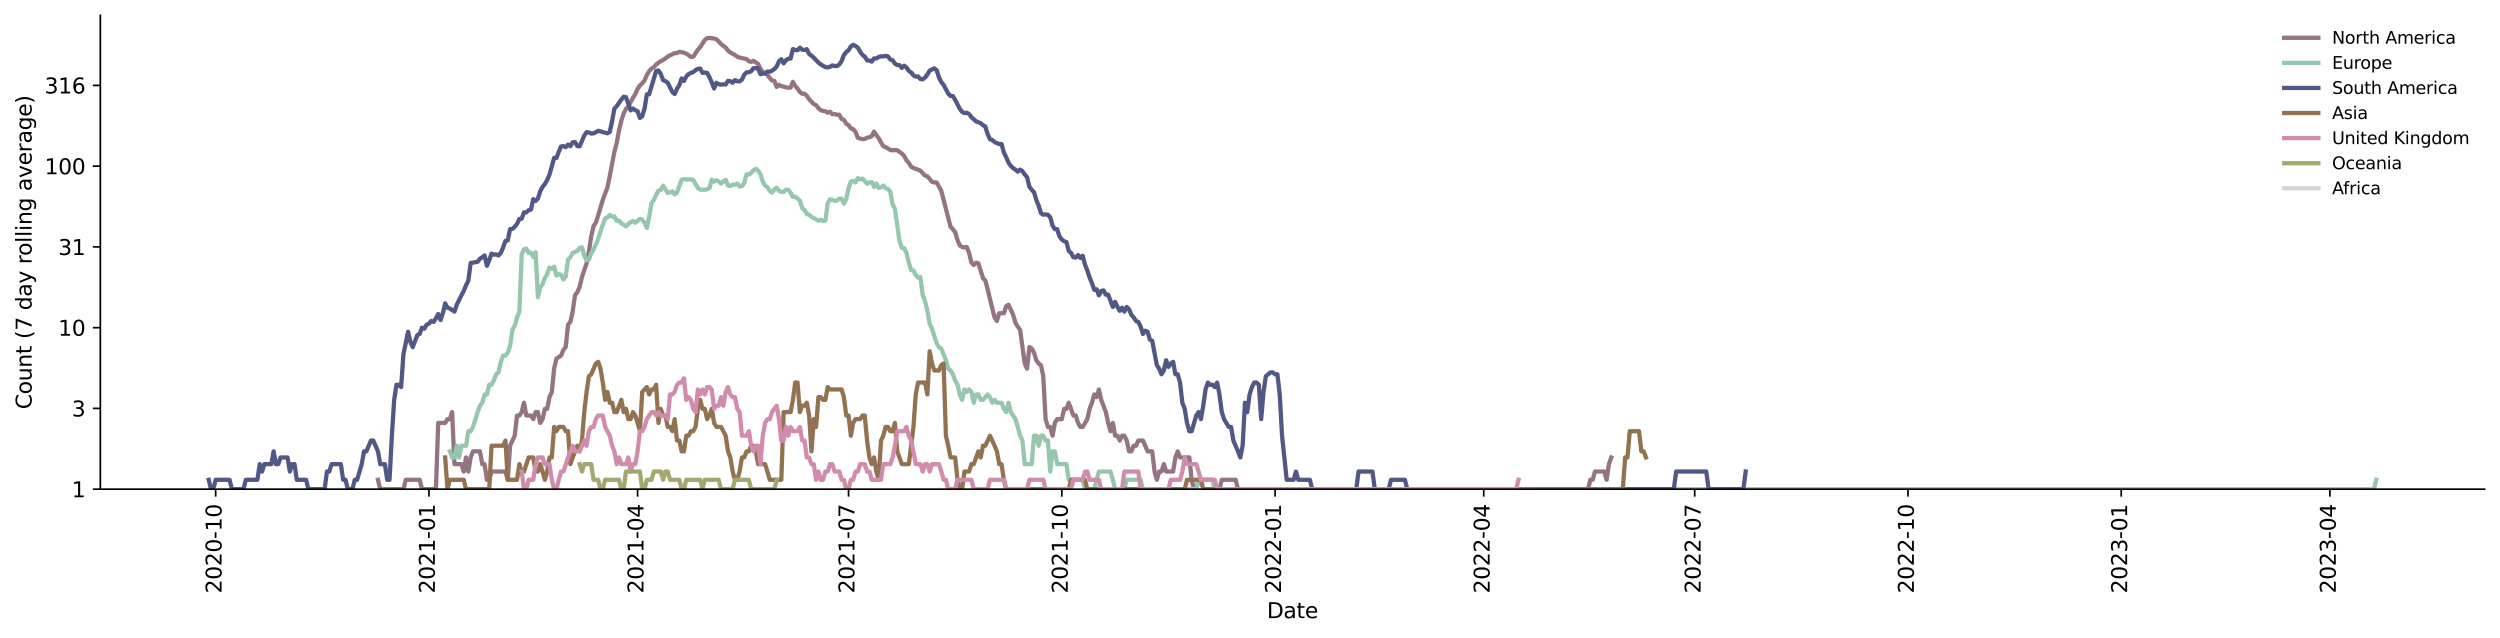 <?xml version="1.0" encoding="utf-8" standalone="no"?>
<!DOCTYPE svg PUBLIC "-//W3C//DTD SVG 1.1//EN"
  "http://www.w3.org/Graphics/SVG/1.1/DTD/svg11.dtd">
<svg xmlns:xlink="http://www.w3.org/1999/xlink" width="1170.166pt" height="298.621pt" viewBox="0 0 1170.166 298.621" xmlns="http://www.w3.org/2000/svg" version="1.1">
 <defs>
  <style type="text/css">*{stroke-linejoin: round; stroke-linecap: butt}</style>
 </defs>
 <g id="figure_1">
  <g id="patch_1">
   <path d="M 0 298.621 
L 1170.166 298.621 
L 1170.166 0 
L 0 0 
z
" style="fill: #ffffff"/>
  </g>
  <g id="axes_1">
   <g id="patch_2">
    <path d="M 46.966 228.96 
L 1162.966 228.96 
L 1162.966 7.2 
L 46.966 7.2 
z
" style="fill: #ffffff"/>
   </g>
   <g id="matplotlib.axis_1">
    <g id="xtick_1">
     <g id="line2d_1">
      <defs>
       <path id="mee50049dd5" d="M 0 0 
L 0 3.5 
" style="stroke: #000000; stroke-width: 0.8"/>
      </defs>
      <g>
       <use xlink:href="#mee50049dd5" x="100.948" y="228.96" style="stroke: #000000; stroke-width: 0.8"/>
      </g>
     </g>
     <g id="text_1">
      <!-- 2020-10 -->
      <g transform="translate(103.707 277.743)rotate(-90)scale(0.1 -0.1)">
       <defs>
        <path id="DejaVuSans-32" d="M 1228 531 
L 3431 531 
L 3431 0 
L 469 0 
L 469 531 
Q 828 903 1448 1529 
Q 2069 2156 2228 2338 
Q 2531 2678 2651 2914 
Q 2772 3150 2772 3378 
Q 2772 3750 2511 3984 
Q 2250 4219 1831 4219 
Q 1534 4219 1204 4116 
Q 875 4013 500 3803 
L 500 4441 
Q 881 4594 1212 4672 
Q 1544 4750 1819 4750 
Q 2544 4750 2975 4387 
Q 3406 4025 3406 3419 
Q 3406 3131 3298 2873 
Q 3191 2616 2906 2266 
Q 2828 2175 2409 1742 
Q 1991 1309 1228 531 
z
" transform="scale(0.016)"/>
        <path id="DejaVuSans-30" d="M 2034 4250 
Q 1547 4250 1301 3770 
Q 1056 3291 1056 2328 
Q 1056 1369 1301 889 
Q 1547 409 2034 409 
Q 2525 409 2770 889 
Q 3016 1369 3016 2328 
Q 3016 3291 2770 3770 
Q 2525 4250 2034 4250 
z
M 2034 4750 
Q 2819 4750 3233 4129 
Q 3647 3509 3647 2328 
Q 3647 1150 3233 529 
Q 2819 -91 2034 -91 
Q 1250 -91 836 529 
Q 422 1150 422 2328 
Q 422 3509 836 4129 
Q 1250 4750 2034 4750 
z
" transform="scale(0.016)"/>
        <path id="DejaVuSans-2d" d="M 313 2009 
L 1997 2009 
L 1997 1497 
L 313 1497 
L 313 2009 
z
" transform="scale(0.016)"/>
        <path id="DejaVuSans-31" d="M 794 531 
L 1825 531 
L 1825 4091 
L 703 3866 
L 703 4441 
L 1819 4666 
L 2450 4666 
L 2450 531 
L 3481 531 
L 3481 0 
L 794 0 
L 794 531 
z
" transform="scale(0.016)"/>
       </defs>
       <use xlink:href="#DejaVuSans-32"/>
       <use xlink:href="#DejaVuSans-30" x="63.623"/>
       <use xlink:href="#DejaVuSans-32" x="127.246"/>
       <use xlink:href="#DejaVuSans-30" x="190.869"/>
       <use xlink:href="#DejaVuSans-2d" x="254.492"/>
       <use xlink:href="#DejaVuSans-31" x="290.576"/>
       <use xlink:href="#DejaVuSans-30" x="354.199"/>
      </g>
     </g>
    </g>
    <g id="xtick_2">
     <g id="line2d_2">
      <g>
       <use xlink:href="#mee50049dd5" x="200.775" y="228.96" style="stroke: #000000; stroke-width: 0.8"/>
      </g>
     </g>
     <g id="text_2">
      <!-- 2021-01 -->
      <g transform="translate(203.534 277.743)rotate(-90)scale(0.1 -0.1)">
       <use xlink:href="#DejaVuSans-32"/>
       <use xlink:href="#DejaVuSans-30" x="63.623"/>
       <use xlink:href="#DejaVuSans-32" x="127.246"/>
       <use xlink:href="#DejaVuSans-31" x="190.869"/>
       <use xlink:href="#DejaVuSans-2d" x="254.492"/>
       <use xlink:href="#DejaVuSans-30" x="290.576"/>
       <use xlink:href="#DejaVuSans-31" x="354.199"/>
      </g>
     </g>
    </g>
    <g id="xtick_3">
     <g id="line2d_3">
      <g>
       <use xlink:href="#mee50049dd5" x="298.432" y="228.96" style="stroke: #000000; stroke-width: 0.8"/>
      </g>
     </g>
     <g id="text_3">
      <!-- 2021-04 -->
      <g transform="translate(301.191 277.743)rotate(-90)scale(0.1 -0.1)">
       <defs>
        <path id="DejaVuSans-34" d="M 2419 4116 
L 825 1625 
L 2419 1625 
L 2419 4116 
z
M 2253 4666 
L 3047 4666 
L 3047 1625 
L 3713 1625 
L 3713 1100 
L 3047 1100 
L 3047 0 
L 2419 0 
L 2419 1100 
L 313 1100 
L 313 1709 
L 2253 4666 
z
" transform="scale(0.016)"/>
       </defs>
       <use xlink:href="#DejaVuSans-32"/>
       <use xlink:href="#DejaVuSans-30" x="63.623"/>
       <use xlink:href="#DejaVuSans-32" x="127.246"/>
       <use xlink:href="#DejaVuSans-31" x="190.869"/>
       <use xlink:href="#DejaVuSans-2d" x="254.492"/>
       <use xlink:href="#DejaVuSans-30" x="290.576"/>
       <use xlink:href="#DejaVuSans-34" x="354.199"/>
      </g>
     </g>
    </g>
    <g id="xtick_4">
     <g id="line2d_4">
      <g>
       <use xlink:href="#mee50049dd5" x="397.174" y="228.96" style="stroke: #000000; stroke-width: 0.8"/>
      </g>
     </g>
     <g id="text_4">
      <!-- 2021-07 -->
      <g transform="translate(399.933 277.743)rotate(-90)scale(0.1 -0.1)">
       <defs>
        <path id="DejaVuSans-37" d="M 525 4666 
L 3525 4666 
L 3525 4397 
L 1831 0 
L 1172 0 
L 2766 4134 
L 525 4134 
L 525 4666 
z
" transform="scale(0.016)"/>
       </defs>
       <use xlink:href="#DejaVuSans-32"/>
       <use xlink:href="#DejaVuSans-30" x="63.623"/>
       <use xlink:href="#DejaVuSans-32" x="127.246"/>
       <use xlink:href="#DejaVuSans-31" x="190.869"/>
       <use xlink:href="#DejaVuSans-2d" x="254.492"/>
       <use xlink:href="#DejaVuSans-30" x="290.576"/>
       <use xlink:href="#DejaVuSans-37" x="354.199"/>
      </g>
     </g>
    </g>
    <g id="xtick_5">
     <g id="line2d_5">
      <g>
       <use xlink:href="#mee50049dd5" x="497.001" y="228.96" style="stroke: #000000; stroke-width: 0.8"/>
      </g>
     </g>
     <g id="text_5">
      <!-- 2021-10 -->
      <g transform="translate(499.76 277.743)rotate(-90)scale(0.1 -0.1)">
       <use xlink:href="#DejaVuSans-32"/>
       <use xlink:href="#DejaVuSans-30" x="63.623"/>
       <use xlink:href="#DejaVuSans-32" x="127.246"/>
       <use xlink:href="#DejaVuSans-31" x="190.869"/>
       <use xlink:href="#DejaVuSans-2d" x="254.492"/>
       <use xlink:href="#DejaVuSans-31" x="290.576"/>
       <use xlink:href="#DejaVuSans-30" x="354.199"/>
      </g>
     </g>
    </g>
    <g id="xtick_6">
     <g id="line2d_6">
      <g>
       <use xlink:href="#mee50049dd5" x="596.828" y="228.96" style="stroke: #000000; stroke-width: 0.8"/>
      </g>
     </g>
     <g id="text_6">
      <!-- 2022-01 -->
      <g transform="translate(599.587 277.743)rotate(-90)scale(0.1 -0.1)">
       <use xlink:href="#DejaVuSans-32"/>
       <use xlink:href="#DejaVuSans-30" x="63.623"/>
       <use xlink:href="#DejaVuSans-32" x="127.246"/>
       <use xlink:href="#DejaVuSans-32" x="190.869"/>
       <use xlink:href="#DejaVuSans-2d" x="254.492"/>
       <use xlink:href="#DejaVuSans-30" x="290.576"/>
       <use xlink:href="#DejaVuSans-31" x="354.199"/>
      </g>
     </g>
    </g>
    <g id="xtick_7">
     <g id="line2d_7">
      <g>
       <use xlink:href="#mee50049dd5" x="694.484" y="228.96" style="stroke: #000000; stroke-width: 0.8"/>
      </g>
     </g>
     <g id="text_7">
      <!-- 2022-04 -->
      <g transform="translate(697.244 277.743)rotate(-90)scale(0.1 -0.1)">
       <use xlink:href="#DejaVuSans-32"/>
       <use xlink:href="#DejaVuSans-30" x="63.623"/>
       <use xlink:href="#DejaVuSans-32" x="127.246"/>
       <use xlink:href="#DejaVuSans-32" x="190.869"/>
       <use xlink:href="#DejaVuSans-2d" x="254.492"/>
       <use xlink:href="#DejaVuSans-30" x="290.576"/>
       <use xlink:href="#DejaVuSans-34" x="354.199"/>
      </g>
     </g>
    </g>
    <g id="xtick_8">
     <g id="line2d_8">
      <g>
       <use xlink:href="#mee50049dd5" x="793.226" y="228.96" style="stroke: #000000; stroke-width: 0.8"/>
      </g>
     </g>
     <g id="text_8">
      <!-- 2022-07 -->
      <g transform="translate(795.986 277.743)rotate(-90)scale(0.1 -0.1)">
       <use xlink:href="#DejaVuSans-32"/>
       <use xlink:href="#DejaVuSans-30" x="63.623"/>
       <use xlink:href="#DejaVuSans-32" x="127.246"/>
       <use xlink:href="#DejaVuSans-32" x="190.869"/>
       <use xlink:href="#DejaVuSans-2d" x="254.492"/>
       <use xlink:href="#DejaVuSans-30" x="290.576"/>
       <use xlink:href="#DejaVuSans-37" x="354.199"/>
      </g>
     </g>
    </g>
    <g id="xtick_9">
     <g id="line2d_9">
      <g>
       <use xlink:href="#mee50049dd5" x="893.053" y="228.96" style="stroke: #000000; stroke-width: 0.8"/>
      </g>
     </g>
     <g id="text_9">
      <!-- 2022-10 -->
      <g transform="translate(895.813 277.743)rotate(-90)scale(0.1 -0.1)">
       <use xlink:href="#DejaVuSans-32"/>
       <use xlink:href="#DejaVuSans-30" x="63.623"/>
       <use xlink:href="#DejaVuSans-32" x="127.246"/>
       <use xlink:href="#DejaVuSans-32" x="190.869"/>
       <use xlink:href="#DejaVuSans-2d" x="254.492"/>
       <use xlink:href="#DejaVuSans-31" x="290.576"/>
       <use xlink:href="#DejaVuSans-30" x="354.199"/>
      </g>
     </g>
    </g>
    <g id="xtick_10">
     <g id="line2d_10">
      <g>
       <use xlink:href="#mee50049dd5" x="992.88" y="228.96" style="stroke: #000000; stroke-width: 0.8"/>
      </g>
     </g>
     <g id="text_10">
      <!-- 2023-01 -->
      <g transform="translate(995.639 277.743)rotate(-90)scale(0.1 -0.1)">
       <defs>
        <path id="DejaVuSans-33" d="M 2597 2516 
Q 3050 2419 3304 2112 
Q 3559 1806 3559 1356 
Q 3559 666 3084 287 
Q 2609 -91 1734 -91 
Q 1441 -91 1130 -33 
Q 819 25 488 141 
L 488 750 
Q 750 597 1062 519 
Q 1375 441 1716 441 
Q 2309 441 2620 675 
Q 2931 909 2931 1356 
Q 2931 1769 2642 2001 
Q 2353 2234 1838 2234 
L 1294 2234 
L 1294 2753 
L 1863 2753 
Q 2328 2753 2575 2939 
Q 2822 3125 2822 3475 
Q 2822 3834 2567 4026 
Q 2313 4219 1838 4219 
Q 1578 4219 1281 4162 
Q 984 4106 628 3988 
L 628 4550 
Q 988 4650 1302 4700 
Q 1616 4750 1894 4750 
Q 2613 4750 3031 4423 
Q 3450 4097 3450 3541 
Q 3450 3153 3228 2886 
Q 3006 2619 2597 2516 
z
" transform="scale(0.016)"/>
       </defs>
       <use xlink:href="#DejaVuSans-32"/>
       <use xlink:href="#DejaVuSans-30" x="63.623"/>
       <use xlink:href="#DejaVuSans-32" x="127.246"/>
       <use xlink:href="#DejaVuSans-33" x="190.869"/>
       <use xlink:href="#DejaVuSans-2d" x="254.492"/>
       <use xlink:href="#DejaVuSans-30" x="290.576"/>
       <use xlink:href="#DejaVuSans-31" x="354.199"/>
      </g>
     </g>
    </g>
    <g id="xtick_11">
     <g id="line2d_11">
      <g>
       <use xlink:href="#mee50049dd5" x="1090.537" y="228.96" style="stroke: #000000; stroke-width: 0.8"/>
      </g>
     </g>
     <g id="text_11">
      <!-- 2023-04 -->
      <g transform="translate(1093.296 277.743)rotate(-90)scale(0.1 -0.1)">
       <use xlink:href="#DejaVuSans-32"/>
       <use xlink:href="#DejaVuSans-30" x="63.623"/>
       <use xlink:href="#DejaVuSans-32" x="127.246"/>
       <use xlink:href="#DejaVuSans-33" x="190.869"/>
       <use xlink:href="#DejaVuSans-2d" x="254.492"/>
       <use xlink:href="#DejaVuSans-30" x="290.576"/>
       <use xlink:href="#DejaVuSans-34" x="354.199"/>
      </g>
     </g>
    </g>
    <g id="text_12">
     <!-- Date -->
     <g transform="translate(593.015 289.341)scale(0.1 -0.1)">
      <defs>
       <path id="DejaVuSans-44" d="M 1259 4147 
L 1259 519 
L 2022 519 
Q 2988 519 3436 956 
Q 3884 1394 3884 2338 
Q 3884 3275 3436 3711 
Q 2988 4147 2022 4147 
L 1259 4147 
z
M 628 4666 
L 1925 4666 
Q 3281 4666 3915 4102 
Q 4550 3538 4550 2338 
Q 4550 1131 3912 565 
Q 3275 0 1925 0 
L 628 0 
L 628 4666 
z
" transform="scale(0.016)"/>
       <path id="DejaVuSans-61" d="M 2194 1759 
Q 1497 1759 1228 1600 
Q 959 1441 959 1056 
Q 959 750 1161 570 
Q 1363 391 1709 391 
Q 2188 391 2477 730 
Q 2766 1069 2766 1631 
L 2766 1759 
L 2194 1759 
z
M 3341 1997 
L 3341 0 
L 2766 0 
L 2766 531 
Q 2569 213 2275 61 
Q 1981 -91 1556 -91 
Q 1019 -91 701 211 
Q 384 513 384 1019 
Q 384 1609 779 1909 
Q 1175 2209 1959 2209 
L 2766 2209 
L 2766 2266 
Q 2766 2663 2505 2880 
Q 2244 3097 1772 3097 
Q 1472 3097 1187 3025 
Q 903 2953 641 2809 
L 641 3341 
Q 956 3463 1253 3523 
Q 1550 3584 1831 3584 
Q 2591 3584 2966 3190 
Q 3341 2797 3341 1997 
z
" transform="scale(0.016)"/>
       <path id="DejaVuSans-74" d="M 1172 4494 
L 1172 3500 
L 2356 3500 
L 2356 3053 
L 1172 3053 
L 1172 1153 
Q 1172 725 1289 603 
Q 1406 481 1766 481 
L 2356 481 
L 2356 0 
L 1766 0 
Q 1100 0 847 248 
Q 594 497 594 1153 
L 594 3053 
L 172 3053 
L 172 3500 
L 594 3500 
L 594 4494 
L 1172 4494 
z
" transform="scale(0.016)"/>
       <path id="DejaVuSans-65" d="M 3597 1894 
L 3597 1613 
L 953 1613 
Q 991 1019 1311 708 
Q 1631 397 2203 397 
Q 2534 397 2845 478 
Q 3156 559 3463 722 
L 3463 178 
Q 3153 47 2828 -22 
Q 2503 -91 2169 -91 
Q 1331 -91 842 396 
Q 353 884 353 1716 
Q 353 2575 817 3079 
Q 1281 3584 2069 3584 
Q 2775 3584 3186 3129 
Q 3597 2675 3597 1894 
z
M 3022 2063 
Q 3016 2534 2758 2815 
Q 2500 3097 2075 3097 
Q 1594 3097 1305 2825 
Q 1016 2553 972 2059 
L 3022 2063 
z
" transform="scale(0.016)"/>
      </defs>
      <use xlink:href="#DejaVuSans-44"/>
      <use xlink:href="#DejaVuSans-61" x="77.002"/>
      <use xlink:href="#DejaVuSans-74" x="138.281"/>
      <use xlink:href="#DejaVuSans-65" x="177.49"/>
     </g>
    </g>
   </g>
   <g id="matplotlib.axis_2">
    <g id="ytick_1">
     <g id="line2d_12">
      <defs>
       <path id="m69a9464ed5" d="M 0 0 
L -3.5 0 
" style="stroke: #000000; stroke-width: 0.8"/>
      </defs>
      <g>
       <use xlink:href="#m69a9464ed5" x="46.966" y="228.96" style="stroke: #000000; stroke-width: 0.8"/>
      </g>
     </g>
     <g id="text_13">
      <!-- 1 -->
      <g transform="translate(33.603 232.759)scale(0.1 -0.1)">
       <use xlink:href="#DejaVuSans-31"/>
      </g>
     </g>
    </g>
    <g id="ytick_2">
     <g id="line2d_13">
      <g>
       <use xlink:href="#m69a9464ed5" x="46.966" y="191.161" style="stroke: #000000; stroke-width: 0.8"/>
      </g>
     </g>
     <g id="text_14">
      <!-- 3 -->
      <g transform="translate(33.603 194.96)scale(0.1 -0.1)">
       <use xlink:href="#DejaVuSans-33"/>
      </g>
     </g>
    </g>
    <g id="ytick_3">
     <g id="line2d_14">
      <g>
       <use xlink:href="#m69a9464ed5" x="46.966" y="153.361" style="stroke: #000000; stroke-width: 0.8"/>
      </g>
     </g>
     <g id="text_15">
      <!-- 10 -->
      <g transform="translate(27.241 157.16)scale(0.1 -0.1)">
       <use xlink:href="#DejaVuSans-31"/>
       <use xlink:href="#DejaVuSans-30" x="63.623"/>
      </g>
     </g>
    </g>
    <g id="ytick_4">
     <g id="line2d_15">
      <g>
       <use xlink:href="#m69a9464ed5" x="46.966" y="115.562" style="stroke: #000000; stroke-width: 0.8"/>
      </g>
     </g>
     <g id="text_16">
      <!-- 31 -->
      <g transform="translate(27.241 119.361)scale(0.1 -0.1)">
       <use xlink:href="#DejaVuSans-33"/>
       <use xlink:href="#DejaVuSans-31" x="63.623"/>
      </g>
     </g>
    </g>
    <g id="ytick_5">
     <g id="line2d_16">
      <g>
       <use xlink:href="#m69a9464ed5" x="46.966" y="77.762" style="stroke: #000000; stroke-width: 0.8"/>
      </g>
     </g>
     <g id="text_17">
      <!-- 100 -->
      <g transform="translate(20.878 81.561)scale(0.1 -0.1)">
       <use xlink:href="#DejaVuSans-31"/>
       <use xlink:href="#DejaVuSans-30" x="63.623"/>
       <use xlink:href="#DejaVuSans-30" x="127.246"/>
      </g>
     </g>
    </g>
    <g id="ytick_6">
     <g id="line2d_17">
      <g>
       <use xlink:href="#m69a9464ed5" x="46.966" y="39.963" style="stroke: #000000; stroke-width: 0.8"/>
      </g>
     </g>
     <g id="text_18">
      <!-- 316 -->
      <g transform="translate(20.878 43.762)scale(0.1 -0.1)">
       <defs>
        <path id="DejaVuSans-36" d="M 2113 2584 
Q 1688 2584 1439 2293 
Q 1191 2003 1191 1497 
Q 1191 994 1439 701 
Q 1688 409 2113 409 
Q 2538 409 2786 701 
Q 3034 994 3034 1497 
Q 3034 2003 2786 2293 
Q 2538 2584 2113 2584 
z
M 3366 4563 
L 3366 3988 
Q 3128 4100 2886 4159 
Q 2644 4219 2406 4219 
Q 1781 4219 1451 3797 
Q 1122 3375 1075 2522 
Q 1259 2794 1537 2939 
Q 1816 3084 2150 3084 
Q 2853 3084 3261 2657 
Q 3669 2231 3669 1497 
Q 3669 778 3244 343 
Q 2819 -91 2113 -91 
Q 1303 -91 875 529 
Q 447 1150 447 2328 
Q 447 3434 972 4092 
Q 1497 4750 2381 4750 
Q 2619 4750 2861 4703 
Q 3103 4656 3366 4563 
z
" transform="scale(0.016)"/>
       </defs>
       <use xlink:href="#DejaVuSans-33"/>
       <use xlink:href="#DejaVuSans-31" x="63.623"/>
       <use xlink:href="#DejaVuSans-36" x="127.246"/>
      </g>
     </g>
    </g>
    <g id="text_19">
     <!-- Count (7 day rolling average) -->
     <g transform="translate(14.798 191.548)rotate(-90)scale(0.1 -0.1)">
      <defs>
       <path id="DejaVuSans-43" d="M 4122 4306 
L 4122 3641 
Q 3803 3938 3442 4084 
Q 3081 4231 2675 4231 
Q 1875 4231 1450 3742 
Q 1025 3253 1025 2328 
Q 1025 1406 1450 917 
Q 1875 428 2675 428 
Q 3081 428 3442 575 
Q 3803 722 4122 1019 
L 4122 359 
Q 3791 134 3420 21 
Q 3050 -91 2638 -91 
Q 1578 -91 968 557 
Q 359 1206 359 2328 
Q 359 3453 968 4101 
Q 1578 4750 2638 4750 
Q 3056 4750 3426 4639 
Q 3797 4528 4122 4306 
z
" transform="scale(0.016)"/>
       <path id="DejaVuSans-6f" d="M 1959 3097 
Q 1497 3097 1228 2736 
Q 959 2375 959 1747 
Q 959 1119 1226 758 
Q 1494 397 1959 397 
Q 2419 397 2687 759 
Q 2956 1122 2956 1747 
Q 2956 2369 2687 2733 
Q 2419 3097 1959 3097 
z
M 1959 3584 
Q 2709 3584 3137 3096 
Q 3566 2609 3566 1747 
Q 3566 888 3137 398 
Q 2709 -91 1959 -91 
Q 1206 -91 779 398 
Q 353 888 353 1747 
Q 353 2609 779 3096 
Q 1206 3584 1959 3584 
z
" transform="scale(0.016)"/>
       <path id="DejaVuSans-75" d="M 544 1381 
L 544 3500 
L 1119 3500 
L 1119 1403 
Q 1119 906 1312 657 
Q 1506 409 1894 409 
Q 2359 409 2629 706 
Q 2900 1003 2900 1516 
L 2900 3500 
L 3475 3500 
L 3475 0 
L 2900 0 
L 2900 538 
Q 2691 219 2414 64 
Q 2138 -91 1772 -91 
Q 1169 -91 856 284 
Q 544 659 544 1381 
z
M 1991 3584 
L 1991 3584 
z
" transform="scale(0.016)"/>
       <path id="DejaVuSans-6e" d="M 3513 2113 
L 3513 0 
L 2938 0 
L 2938 2094 
Q 2938 2591 2744 2837 
Q 2550 3084 2163 3084 
Q 1697 3084 1428 2787 
Q 1159 2491 1159 1978 
L 1159 0 
L 581 0 
L 581 3500 
L 1159 3500 
L 1159 2956 
Q 1366 3272 1645 3428 
Q 1925 3584 2291 3584 
Q 2894 3584 3203 3211 
Q 3513 2838 3513 2113 
z
" transform="scale(0.016)"/>
       <path id="DejaVuSans-20" transform="scale(0.016)"/>
       <path id="DejaVuSans-28" d="M 1984 4856 
Q 1566 4138 1362 3434 
Q 1159 2731 1159 2009 
Q 1159 1288 1364 580 
Q 1569 -128 1984 -844 
L 1484 -844 
Q 1016 -109 783 600 
Q 550 1309 550 2009 
Q 550 2706 781 3412 
Q 1013 4119 1484 4856 
L 1984 4856 
z
" transform="scale(0.016)"/>
       <path id="DejaVuSans-64" d="M 2906 2969 
L 2906 4863 
L 3481 4863 
L 3481 0 
L 2906 0 
L 2906 525 
Q 2725 213 2448 61 
Q 2172 -91 1784 -91 
Q 1150 -91 751 415 
Q 353 922 353 1747 
Q 353 2572 751 3078 
Q 1150 3584 1784 3584 
Q 2172 3584 2448 3432 
Q 2725 3281 2906 2969 
z
M 947 1747 
Q 947 1113 1208 752 
Q 1469 391 1925 391 
Q 2381 391 2643 752 
Q 2906 1113 2906 1747 
Q 2906 2381 2643 2742 
Q 2381 3103 1925 3103 
Q 1469 3103 1208 2742 
Q 947 2381 947 1747 
z
" transform="scale(0.016)"/>
       <path id="DejaVuSans-79" d="M 2059 -325 
Q 1816 -950 1584 -1140 
Q 1353 -1331 966 -1331 
L 506 -1331 
L 506 -850 
L 844 -850 
Q 1081 -850 1212 -737 
Q 1344 -625 1503 -206 
L 1606 56 
L 191 3500 
L 800 3500 
L 1894 763 
L 2988 3500 
L 3597 3500 
L 2059 -325 
z
" transform="scale(0.016)"/>
       <path id="DejaVuSans-72" d="M 2631 2963 
Q 2534 3019 2420 3045 
Q 2306 3072 2169 3072 
Q 1681 3072 1420 2755 
Q 1159 2438 1159 1844 
L 1159 0 
L 581 0 
L 581 3500 
L 1159 3500 
L 1159 2956 
Q 1341 3275 1631 3429 
Q 1922 3584 2338 3584 
Q 2397 3584 2469 3576 
Q 2541 3569 2628 3553 
L 2631 2963 
z
" transform="scale(0.016)"/>
       <path id="DejaVuSans-6c" d="M 603 4863 
L 1178 4863 
L 1178 0 
L 603 0 
L 603 4863 
z
" transform="scale(0.016)"/>
       <path id="DejaVuSans-69" d="M 603 3500 
L 1178 3500 
L 1178 0 
L 603 0 
L 603 3500 
z
M 603 4863 
L 1178 4863 
L 1178 4134 
L 603 4134 
L 603 4863 
z
" transform="scale(0.016)"/>
       <path id="DejaVuSans-67" d="M 2906 1791 
Q 2906 2416 2648 2759 
Q 2391 3103 1925 3103 
Q 1463 3103 1205 2759 
Q 947 2416 947 1791 
Q 947 1169 1205 825 
Q 1463 481 1925 481 
Q 2391 481 2648 825 
Q 2906 1169 2906 1791 
z
M 3481 434 
Q 3481 -459 3084 -895 
Q 2688 -1331 1869 -1331 
Q 1566 -1331 1297 -1286 
Q 1028 -1241 775 -1147 
L 775 -588 
Q 1028 -725 1275 -790 
Q 1522 -856 1778 -856 
Q 2344 -856 2625 -561 
Q 2906 -266 2906 331 
L 2906 616 
Q 2728 306 2450 153 
Q 2172 0 1784 0 
Q 1141 0 747 490 
Q 353 981 353 1791 
Q 353 2603 747 3093 
Q 1141 3584 1784 3584 
Q 2172 3584 2450 3431 
Q 2728 3278 2906 2969 
L 2906 3500 
L 3481 3500 
L 3481 434 
z
" transform="scale(0.016)"/>
       <path id="DejaVuSans-76" d="M 191 3500 
L 800 3500 
L 1894 563 
L 2988 3500 
L 3597 3500 
L 2284 0 
L 1503 0 
L 191 3500 
z
" transform="scale(0.016)"/>
       <path id="DejaVuSans-29" d="M 513 4856 
L 1013 4856 
Q 1481 4119 1714 3412 
Q 1947 2706 1947 2009 
Q 1947 1309 1714 600 
Q 1481 -109 1013 -844 
L 513 -844 
Q 928 -128 1133 580 
Q 1338 1288 1338 2009 
Q 1338 2731 1133 3434 
Q 928 4138 513 4856 
z
" transform="scale(0.016)"/>
      </defs>
      <use xlink:href="#DejaVuSans-43"/>
      <use xlink:href="#DejaVuSans-6f" x="69.824"/>
      <use xlink:href="#DejaVuSans-75" x="131.006"/>
      <use xlink:href="#DejaVuSans-6e" x="194.385"/>
      <use xlink:href="#DejaVuSans-74" x="257.764"/>
      <use xlink:href="#DejaVuSans-20" x="296.973"/>
      <use xlink:href="#DejaVuSans-28" x="328.76"/>
      <use xlink:href="#DejaVuSans-37" x="367.773"/>
      <use xlink:href="#DejaVuSans-20" x="431.396"/>
      <use xlink:href="#DejaVuSans-64" x="463.184"/>
      <use xlink:href="#DejaVuSans-61" x="526.66"/>
      <use xlink:href="#DejaVuSans-79" x="587.939"/>
      <use xlink:href="#DejaVuSans-20" x="647.119"/>
      <use xlink:href="#DejaVuSans-72" x="678.906"/>
      <use xlink:href="#DejaVuSans-6f" x="717.77"/>
      <use xlink:href="#DejaVuSans-6c" x="778.951"/>
      <use xlink:href="#DejaVuSans-6c" x="806.734"/>
      <use xlink:href="#DejaVuSans-69" x="834.518"/>
      <use xlink:href="#DejaVuSans-6e" x="862.301"/>
      <use xlink:href="#DejaVuSans-67" x="925.68"/>
      <use xlink:href="#DejaVuSans-20" x="989.156"/>
      <use xlink:href="#DejaVuSans-61" x="1020.943"/>
      <use xlink:href="#DejaVuSans-76" x="1082.223"/>
      <use xlink:href="#DejaVuSans-65" x="1141.402"/>
      <use xlink:href="#DejaVuSans-72" x="1202.926"/>
      <use xlink:href="#DejaVuSans-61" x="1244.039"/>
      <use xlink:href="#DejaVuSans-67" x="1305.318"/>
      <use xlink:href="#DejaVuSans-65" x="1368.795"/>
      <use xlink:href="#DejaVuSans-29" x="1430.318"/>
     </g>
    </g>
   </g>
   <g id="line2d_18">
    <path d="M 176.903 224.576 
L 177.988 228.96 
L 188.839 228.96 
L 189.924 224.576 
L 196.435 224.576 
L 197.52 228.96 
L 204.03 228.96 
L 205.115 197.951 
L 208.371 197.951 
L 209.456 196.176 
L 210.541 196.176 
L 211.626 192.89 
L 212.711 217.25 
L 215.966 217.25 
L 217.051 220.709 
L 218.136 214.12 
L 219.221 220.709 
L 220.306 214.12 
L 221.391 211.264 
L 224.647 211.264 
L 225.732 217.25 
L 226.817 217.25 
L 227.902 224.576 
L 228.987 224.576 
L 230.072 220.709 
L 236.583 220.709 
L 237.668 224.576 
L 238.753 208.636 
L 240.923 203.937 
L 242.008 194.492 
L 243.093 194.492 
L 244.178 192.89 
L 245.263 188.506 
L 246.348 194.492 
L 248.518 194.492 
L 249.603 196.176 
L 250.689 192.89 
L 251.774 192.89 
L 252.859 197.951 
L 253.944 196.176 
L 255.029 191.363 
L 256.114 191.363 
L 257.199 185.878 
L 258.284 183.445 
L 259.369 172.566 
L 260.454 167.867 
L 262.624 166.44 
L 263.709 163.758 
L 264.795 162.495 
L 265.88 151.983 
L 266.965 150.661 
L 268.05 145.848 
L 269.135 138.224 
L 270.22 136.778 
L 271.305 134.324 
L 272.39 129.679 
L 274.56 123.277 
L 275.645 117.764 
L 276.73 110.66 
L 277.815 105.8 
L 278.9 104.188 
L 279.986 100.802 
L 282.156 93.533 
L 284.326 87.712 
L 285.411 82.442 
L 287.581 71.004 
L 288.666 66.984 
L 289.751 60.869 
L 290.836 56.467 
L 291.921 53.092 
L 293.006 50.992 
L 294.092 49.87 
L 296.262 45.801 
L 297.347 44.075 
L 298.432 41.677 
L 299.517 39.986 
L 300.602 38.963 
L 301.687 37.666 
L 302.772 35.087 
L 303.857 33.332 
L 304.942 32.107 
L 306.027 31.436 
L 307.112 30.224 
L 308.198 29.321 
L 311.453 27.384 
L 312.538 26.467 
L 315.793 24.846 
L 316.878 24.855 
L 317.963 24.243 
L 320.133 24.668 
L 321.218 25.128 
L 322.303 25.786 
L 323.389 26.674 
L 324.474 26.556 
L 326.644 23.256 
L 327.729 22.074 
L 329.899 18.724 
L 330.984 17.858 
L 332.069 17.76 
L 334.239 18.063 
L 335.324 18.346 
L 336.409 19.383 
L 337.495 20.594 
L 338.58 21.486 
L 339.665 22.221 
L 340.75 23.651 
L 341.835 24.566 
L 344.005 25.718 
L 345.09 26.556 
L 346.175 26.952 
L 349.43 27.638 
L 350.515 28.652 
L 351.601 28.958 
L 352.686 28.474 
L 354.856 29.949 
L 355.941 32.153 
L 357.026 33.722 
L 358.111 34.291 
L 359.196 35.087 
L 360.281 36.484 
L 361.366 37.652 
L 362.451 37.874 
L 363.536 40.722 
L 364.621 39.706 
L 365.707 40.33 
L 366.792 40.555 
L 367.877 40.904 
L 368.962 41.057 
L 370.047 41.011 
L 371.132 38.322 
L 372.217 40.18 
L 373.302 41.49 
L 374.387 43.016 
L 375.472 43.891 
L 376.557 43.874 
L 377.642 44.84 
L 378.727 46.445 
L 380.898 48.707 
L 381.983 49.215 
L 383.068 50.641 
L 384.153 51.557 
L 385.238 51.918 
L 386.323 52.068 
L 387.408 52.761 
L 388.493 52.283 
L 389.578 53.403 
L 390.663 53.38 
L 391.748 53.717 
L 392.833 53.717 
L 393.918 55.716 
L 395.004 56.077 
L 396.089 57.947 
L 397.174 58.568 
L 398.259 60.066 
L 399.344 60.479 
L 400.429 61.664 
L 401.514 64.512 
L 403.684 65.145 
L 404.769 65.049 
L 405.854 64.45 
L 406.939 64.263 
L 408.024 63.708 
L 409.11 61.606 
L 410.195 63.343 
L 411.28 64.669 
L 412.365 66.682 
L 413.45 68.434 
L 414.535 68.861 
L 416.705 70.174 
L 417.79 70.361 
L 418.875 70.249 
L 419.96 70.323 
L 422.13 71.894 
L 423.216 73.011 
L 424.301 75.019 
L 425.386 76.295 
L 426.471 77.998 
L 427.556 78.666 
L 428.641 79.005 
L 430.811 79.894 
L 432.981 82.227 
L 434.066 82.497 
L 436.236 85.088 
L 437.321 85.383 
L 438.407 85.383 
L 440.577 89.339 
L 444.917 106.133 
L 446.002 107.265 
L 447.087 108.677 
L 448.172 112.364 
L 449.257 114.88 
L 450.342 115.615 
L 451.427 115.764 
L 452.513 115.615 
L 453.598 118.404 
L 454.683 122.904 
L 455.768 124.036 
L 456.853 122.904 
L 457.938 123.277 
L 460.108 130.138 
L 461.193 131.315 
L 462.278 135.392 
L 464.448 144.388 
L 465.533 148.569 
L 466.619 150.232 
L 467.704 146.603 
L 469.874 146.603 
L 470.959 143.335 
L 472.044 142.651 
L 474.214 147.375 
L 475.299 151.096 
L 476.384 152.895 
L 477.469 154.313 
L 479.639 170.133 
L 480.724 172.566 
L 481.81 162.495 
L 482.895 163.12 
L 483.98 165.071 
L 485.065 168.605 
L 486.15 170.133 
L 487.235 170.924 
L 488.32 176.119 
L 489.405 196.176 
L 490.49 199.828 
L 491.575 199.828 
L 492.66 203.937 
L 493.745 197.951 
L 494.83 196.176 
L 497.001 196.176 
L 498.086 191.363 
L 499.171 191.363 
L 500.256 188.506 
L 502.426 194.492 
L 503.511 194.492 
L 504.596 197.951 
L 505.681 199.828 
L 506.766 199.828 
L 508.936 196.176 
L 510.022 191.363 
L 511.107 188.506 
L 512.192 184.639 
L 513.277 185.878 
L 514.362 182.293 
L 515.447 187.166 
L 517.617 192.89 
L 518.702 197.951 
L 519.787 201.818 
L 520.872 197.951 
L 521.957 203.937 
L 523.042 203.937 
L 524.128 206.202 
L 525.213 203.937 
L 526.298 203.937 
L 527.383 206.202 
L 528.468 211.264 
L 529.553 211.264 
L 530.638 208.636 
L 531.723 208.636 
L 532.808 206.202 
L 534.978 206.202 
L 537.148 211.264 
L 539.319 211.264 
L 540.404 220.709 
L 541.489 224.576 
L 542.574 220.709 
L 543.659 220.709 
L 544.744 217.25 
L 545.829 220.709 
L 549.084 220.709 
L 550.169 214.12 
L 551.254 211.264 
L 552.339 214.12 
L 556.68 214.12 
L 557.765 224.576 
L 558.85 228.96 
L 559.935 228.96 
L 561.02 224.576 
L 567.531 224.576 
L 568.616 228.96 
L 570.786 228.96 
L 571.871 224.576 
L 578.381 224.576 
L 579.466 228.96 
L 743.313 228.96 
L 744.398 224.576 
L 745.483 224.576 
L 746.568 220.709 
L 750.908 220.709 
L 751.993 224.576 
L 753.078 217.25 
L 754.163 214.12 
L 754.163 214.12 
" clip-path="url(#p44a8ab4630)" style="fill: none; stroke: #947383; stroke-width: 2; stroke-linecap: square"/>
   </g>
   <g id="line2d_19">
    <path d="M 210.541 211.264 
L 211.626 214.12 
L 212.711 214.12 
L 213.796 208.636 
L 214.881 214.12 
L 215.966 208.636 
L 218.136 208.636 
L 219.221 201.818 
L 220.306 201.818 
L 221.391 199.828 
L 223.562 192.89 
L 224.647 189.903 
L 225.732 188.506 
L 226.817 184.639 
L 227.902 184.639 
L 228.987 180.103 
L 230.072 180.103 
L 231.157 178.05 
L 232.242 175.194 
L 233.327 174.294 
L 234.412 169.36 
L 235.497 166.44 
L 236.583 166.44 
L 237.668 165.071 
L 238.753 161.881 
L 239.838 154.313 
L 240.923 152.436 
L 242.008 148.569 
L 243.093 145.848 
L 244.178 119.058 
L 245.263 116.672 
L 246.348 116.366 
L 247.433 118.404 
L 248.518 118.243 
L 249.603 120.233 
L 250.689 118.082 
L 251.774 139.124 
L 252.859 134.588 
L 253.944 133.037 
L 255.029 130.138 
L 256.114 128.338 
L 257.199 125.209 
L 258.284 125.812 
L 259.369 124.814 
L 260.454 129.002 
L 261.539 128.338 
L 262.624 128.558 
L 263.709 130.839 
L 264.795 129.451 
L 265.88 121.453 
L 266.965 120.405 
L 268.05 118.404 
L 270.22 117.448 
L 271.305 116.064 
L 272.39 115.764 
L 273.475 119.556 
L 274.56 121.81 
L 275.645 121.453 
L 276.73 118.566 
L 277.815 116.826 
L 279.986 111.831 
L 281.071 108.2 
L 283.241 102.253 
L 284.326 101.762 
L 285.411 100.614 
L 286.496 101.375 
L 287.581 101.279 
L 288.666 103.359 
L 289.751 103.257 
L 290.836 104.504 
L 293.006 105.911 
L 295.177 103.979 
L 296.262 103.462 
L 297.347 104.293 
L 299.517 102.452 
L 300.602 102.751 
L 301.687 104.293 
L 302.772 106.694 
L 303.857 101.471 
L 304.942 95.085 
L 306.027 93.609 
L 307.112 91.263 
L 308.198 89.206 
L 309.283 88.941 
L 310.368 86.896 
L 312.538 90.287 
L 313.623 90.013 
L 314.708 89.607 
L 315.793 90.981 
L 316.878 90.081 
L 319.048 84.164 
L 320.133 83.88 
L 321.218 84.05 
L 323.389 83.936 
L 324.474 84.164 
L 326.644 87.967 
L 327.729 88.809 
L 328.814 88.744 
L 329.899 88.875 
L 330.984 88.548 
L 332.069 88.031 
L 333.154 84.107 
L 334.239 85.03 
L 335.324 84.392 
L 336.409 84.971 
L 337.495 85.92 
L 338.58 84.855 
L 339.665 84.221 
L 340.75 86.773 
L 341.835 87.083 
L 342.92 86.404 
L 344.005 86.527 
L 345.09 85.92 
L 346.175 87.333 
L 347.26 87.083 
L 348.345 85.74 
L 349.43 81.588 
L 350.515 81.747 
L 351.601 80.859 
L 352.686 79.644 
L 353.771 79.005 
L 354.856 79.894 
L 355.941 81.536 
L 357.026 84.971 
L 358.111 86.834 
L 359.196 87.648 
L 360.281 89.339 
L 361.366 90.15 
L 362.451 88.613 
L 363.536 87.903 
L 364.621 89.339 
L 365.707 89.809 
L 366.792 89.877 
L 367.877 88.809 
L 368.962 88.875 
L 370.047 90.218 
L 371.132 92.123 
L 372.217 92.05 
L 374.387 93.914 
L 375.472 97.39 
L 376.557 98.342 
L 377.642 100.147 
L 378.727 100.52 
L 379.812 101.471 
L 381.983 102.751 
L 383.068 103.257 
L 384.153 102.852 
L 385.238 103.462 
L 386.323 103.257 
L 387.408 95.165 
L 388.493 93.231 
L 389.578 93.533 
L 390.663 94.068 
L 391.748 93.914 
L 392.833 92.932 
L 393.918 93.006 
L 395.004 95.325 
L 396.089 93.231 
L 397.174 88.095 
L 398.259 84.971 
L 399.344 84.681 
L 400.429 85.383 
L 401.514 83.375 
L 402.599 83.88 
L 403.684 83.598 
L 404.769 84.739 
L 405.854 86.04 
L 406.939 85.324 
L 408.024 85.206 
L 409.11 87.458 
L 410.195 85.92 
L 411.28 87.967 
L 412.365 87.648 
L 413.45 86.896 
L 414.535 88.095 
L 415.62 88.483 
L 416.705 89.674 
L 417.79 95.647 
L 418.875 97.733 
L 421.045 112.907 
L 422.13 116.064 
L 423.216 116.215 
L 424.301 118.404 
L 425.386 122.904 
L 426.471 126.425 
L 427.556 126.632 
L 428.641 128.779 
L 429.726 129.907 
L 430.811 129.679 
L 431.896 138.224 
L 432.981 141 
L 434.066 145.477 
L 435.151 151.537 
L 436.236 153.833 
L 438.407 160.687 
L 439.492 162.495 
L 440.577 163.12 
L 442.747 168.605 
L 443.832 172.566 
L 444.917 173.419 
L 446.002 175.194 
L 447.087 178.05 
L 448.172 180.103 
L 449.257 184.639 
L 450.342 187.166 
L 451.427 182.293 
L 452.513 183.445 
L 453.598 182.293 
L 454.683 183.445 
L 455.768 188.506 
L 456.853 184.639 
L 457.938 184.639 
L 459.023 187.166 
L 460.108 187.166 
L 462.278 184.639 
L 463.363 185.878 
L 464.448 188.506 
L 465.533 187.166 
L 466.619 188.506 
L 468.789 188.506 
L 469.874 191.363 
L 470.959 192.89 
L 472.044 188.506 
L 473.129 192.89 
L 475.299 196.176 
L 476.384 199.828 
L 477.469 203.937 
L 478.554 206.202 
L 479.639 217.25 
L 482.895 217.25 
L 483.98 203.937 
L 485.065 203.937 
L 486.15 208.636 
L 487.235 203.937 
L 488.32 203.937 
L 489.405 206.202 
L 490.49 206.202 
L 491.575 220.709 
L 492.66 211.264 
L 493.745 211.264 
L 494.83 217.25 
L 499.171 217.25 
L 500.256 224.576 
L 506.766 224.576 
L 507.851 228.96 
L 512.192 228.96 
L 513.277 224.576 
L 514.362 220.709 
L 519.787 220.709 
L 520.872 224.576 
L 521.957 228.96 
L 526.298 228.96 
L 527.383 224.576 
L 533.893 224.576 
L 534.978 228.96 
L 559.935 228.96 
L 561.02 224.576 
L 567.531 224.576 
L 568.616 228.96 
L 1111.153 228.96 
L 1112.238 224.576 
L 1112.238 224.576 
" clip-path="url(#p44a8ab4630)" style="fill: none; stroke: #96c6ad; stroke-width: 2; stroke-linecap: square"/>
   </g>
   <g id="line2d_20">
    <path d="M 97.693 224.576 
L 98.778 228.96 
L 99.863 228.96 
L 100.948 224.576 
L 107.459 224.576 
L 108.544 228.96 
L 113.969 228.96 
L 115.054 224.576 
L 120.479 224.576 
L 121.565 217.25 
L 122.65 220.709 
L 123.735 217.25 
L 126.99 217.25 
L 128.075 211.264 
L 129.16 217.25 
L 130.245 217.25 
L 131.33 214.12 
L 134.585 214.12 
L 135.671 220.709 
L 136.756 217.25 
L 137.841 217.25 
L 138.926 224.576 
L 143.266 224.576 
L 144.351 228.96 
L 151.947 228.96 
L 153.032 220.709 
L 154.117 220.709 
L 155.202 217.25 
L 159.542 217.25 
L 160.627 224.576 
L 161.712 224.576 
L 162.797 228.96 
L 164.968 228.96 
L 166.053 224.576 
L 167.138 224.576 
L 169.308 217.25 
L 170.393 211.264 
L 171.478 211.264 
L 173.648 206.202 
L 174.733 206.202 
L 176.903 211.264 
L 177.988 217.25 
L 180.159 217.25 
L 181.244 224.576 
L 182.329 224.576 
L 183.414 203.937 
L 184.499 187.166 
L 185.584 180.103 
L 186.669 180.103 
L 187.754 181.18 
L 188.839 165.748 
L 191.009 155.293 
L 192.094 160.106 
L 193.18 162.495 
L 195.35 156.82 
L 196.435 156.303 
L 197.52 153.361 
L 198.605 153.833 
L 199.69 151.983 
L 200.775 151.537 
L 201.86 150.232 
L 202.945 150.661 
L 204.03 148.977 
L 205.115 146.987 
L 206.2 149.808 
L 207.286 146.603 
L 208.371 141.981 
L 209.456 144.033 
L 210.541 144.388 
L 212.711 145.848 
L 213.796 142.651 
L 215.966 138.224 
L 217.051 136.216 
L 218.136 133.546 
L 219.221 131.315 
L 220.306 123.09 
L 223.562 122.535 
L 224.647 121.1 
L 225.732 120.405 
L 226.817 119.556 
L 227.902 124.423 
L 228.987 121.81 
L 230.072 118.729 
L 231.157 119.223 
L 232.242 119.058 
L 233.327 119.556 
L 234.412 118.404 
L 235.497 115.764 
L 236.583 112.771 
L 237.668 112.499 
L 238.753 107.265 
L 239.838 107.15 
L 240.923 106.133 
L 242.008 104.824 
L 243.093 102.551 
L 244.178 102.352 
L 245.263 99.413 
L 246.348 99.413 
L 247.433 98.43 
L 248.518 98.08 
L 249.603 93.231 
L 250.689 94.068 
L 251.774 92.932 
L 252.859 89.54 
L 253.944 87.458 
L 255.029 86.161 
L 256.114 84.221 
L 257.199 81.747 
L 259.369 73.916 
L 260.454 73.958 
L 261.539 71.042 
L 262.624 68.576 
L 263.709 68.364 
L 264.795 68.861 
L 265.88 67.667 
L 266.965 68.434 
L 268.05 66.648 
L 269.135 66.515 
L 270.22 68.329 
L 271.305 68.505 
L 273.475 63.434 
L 274.56 61.865 
L 275.645 62.01 
L 276.73 62.537 
L 277.815 62.39 
L 278.9 61.894 
L 279.986 61.207 
L 283.241 62.126 
L 284.326 62.39 
L 285.411 61.721 
L 286.496 56.713 
L 287.581 50.806 
L 288.666 49.69 
L 290.836 46.59 
L 291.921 45.308 
L 293.006 45.466 
L 295.177 51.663 
L 296.262 50.806 
L 297.347 51.621 
L 298.432 52.046 
L 299.517 55.193 
L 300.602 54.423 
L 301.687 50.806 
L 302.772 44.142 
L 303.857 44.092 
L 307.112 33.235 
L 308.198 32.994 
L 309.283 34.605 
L 310.368 37.514 
L 311.453 37.999 
L 312.538 38.734 
L 314.708 43.098 
L 315.793 44.008 
L 316.878 41.567 
L 317.963 39.853 
L 319.048 36.725 
L 320.133 37.902 
L 321.218 35.824 
L 322.303 34.718 
L 323.389 34.117 
L 324.474 33.759 
L 325.559 32.839 
L 326.644 32.224 
L 327.729 32.095 
L 328.814 34.117 
L 329.899 33.943 
L 330.984 34.117 
L 332.069 36.126 
L 333.154 38.606 
L 334.239 41.412 
L 335.324 38.748 
L 336.409 39.398 
L 337.495 39.632 
L 338.58 39.471 
L 339.665 39.544 
L 340.75 37.846 
L 341.835 37.971 
L 342.92 38.72 
L 344.005 37.514 
L 345.09 38.055 
L 346.175 38.097 
L 347.26 37.294 
L 348.345 34.985 
L 349.43 33.882 
L 350.515 33.82 
L 351.601 33.32 
L 352.686 31.92 
L 353.771 31.886 
L 354.856 32.118 
L 355.941 34.718 
L 357.026 34.441 
L 358.111 34.291 
L 359.196 33.49 
L 360.281 33.551 
L 361.366 33.066 
L 362.451 32.306 
L 363.536 31.174 
L 364.621 28.652 
L 365.707 27.73 
L 366.792 29.666 
L 367.877 28.183 
L 368.962 27.475 
L 370.047 27.384 
L 371.132 22.99 
L 372.217 23.373 
L 373.302 23.507 
L 374.387 22.342 
L 375.472 23.23 
L 376.557 23.408 
L 377.642 23.034 
L 378.727 25.327 
L 379.812 26.018 
L 380.898 26.992 
L 383.068 29.278 
L 384.153 30.157 
L 386.323 31.425 
L 387.408 31.539 
L 388.493 31.288 
L 389.578 30.612 
L 390.663 30.881 
L 391.748 30.937 
L 392.833 30.201 
L 393.918 28.6 
L 395.004 25.738 
L 396.089 24.363 
L 397.174 23.543 
L 398.259 21.749 
L 399.344 20.991 
L 400.429 21.545 
L 401.514 22.281 
L 402.599 24.234 
L 403.684 25.642 
L 404.769 26.516 
L 405.854 28.266 
L 406.939 28.359 
L 408.024 28.831 
L 409.11 27.324 
L 410.195 27.374 
L 411.28 26.664 
L 412.365 26.388 
L 413.45 26.408 
L 414.535 26.105 
L 415.62 26.398 
L 416.705 27.853 
L 417.79 28.214 
L 418.875 29.785 
L 419.96 30.423 
L 421.045 30.511 
L 422.13 31.781 
L 423.216 30.757 
L 424.301 31.597 
L 425.386 33.175 
L 426.471 33.919 
L 427.556 35.305 
L 428.641 35.85 
L 429.726 35.785 
L 430.811 36.981 
L 431.896 37.131 
L 432.981 36.311 
L 434.066 34.883 
L 435.151 33.042 
L 437.321 32.013 
L 438.407 32.803 
L 439.492 36.232 
L 440.577 38.379 
L 441.662 39.706 
L 443.832 43.79 
L 444.917 44.892 
L 446.002 44.978 
L 447.087 46.735 
L 449.257 50.95 
L 450.342 52.391 
L 451.427 52.915 
L 452.513 52.783 
L 453.598 53.38 
L 454.683 54.841 
L 456.853 56.788 
L 459.023 57.666 
L 460.108 58.594 
L 461.193 59.228 
L 462.278 62.774 
L 463.363 65.177 
L 464.448 65.531 
L 465.533 66.481 
L 467.704 67.46 
L 468.789 67.392 
L 469.874 71.388 
L 470.959 73.584 
L 472.044 76.116 
L 473.129 77.668 
L 474.214 78.714 
L 475.299 79.397 
L 476.384 80.347 
L 477.469 79.397 
L 478.554 80.094 
L 479.639 81.641 
L 480.724 82.933 
L 481.81 87.396 
L 482.895 88.809 
L 483.98 89.945 
L 485.065 93.609 
L 486.15 96.218 
L 487.235 99.778 
L 488.32 100.52 
L 489.405 100.333 
L 490.49 100.52 
L 491.575 101.665 
L 492.66 105.581 
L 493.745 107.265 
L 494.83 107.265 
L 495.916 110.66 
L 497.001 112.096 
L 498.086 112.907 
L 499.171 113.32 
L 500.256 117.448 
L 501.341 118.404 
L 502.426 120.405 
L 503.511 120.577 
L 504.596 119.389 
L 505.681 120.75 
L 506.766 119.724 
L 507.851 123.845 
L 508.936 126.632 
L 510.022 129.907 
L 511.107 132.535 
L 512.192 135.665 
L 513.277 135.392 
L 514.362 138.224 
L 515.447 136.216 
L 516.532 135.939 
L 517.617 137.93 
L 518.702 137.93 
L 520.872 143.682 
L 521.957 141.324 
L 523.042 143.682 
L 524.128 145.477 
L 525.213 144.033 
L 526.298 145.848 
L 527.383 143.682 
L 528.468 144.747 
L 529.553 147.375 
L 530.638 148.569 
L 531.723 150.232 
L 532.808 150.661 
L 533.893 152.895 
L 534.978 156.303 
L 536.063 154.799 
L 537.148 155.293 
L 538.233 158.974 
L 539.319 159.535 
L 541.489 170.924 
L 542.574 172.566 
L 543.659 175.194 
L 544.744 173.419 
L 545.829 168.605 
L 546.914 171.734 
L 547.999 170.133 
L 549.084 169.36 
L 550.169 175.194 
L 551.254 175.194 
L 552.339 179.061 
L 553.425 188.506 
L 554.51 191.363 
L 555.595 197.951 
L 556.68 201.818 
L 557.765 201.818 
L 559.935 194.492 
L 561.02 192.89 
L 562.105 196.176 
L 563.19 189.903 
L 564.275 182.293 
L 565.36 179.061 
L 566.445 180.103 
L 567.531 180.103 
L 568.616 181.18 
L 569.701 179.061 
L 570.786 184.639 
L 571.871 192.89 
L 572.956 196.176 
L 575.126 199.828 
L 576.211 199.828 
L 577.296 206.202 
L 579.466 211.264 
L 580.551 214.12 
L 581.637 208.636 
L 582.722 188.506 
L 583.807 192.89 
L 584.892 184.639 
L 585.977 181.18 
L 587.062 179.061 
L 588.147 179.061 
L 589.232 180.103 
L 590.317 196.176 
L 591.402 183.445 
L 592.487 176.119 
L 594.657 174.294 
L 595.742 174.294 
L 596.828 175.194 
L 597.913 175.194 
L 598.998 184.639 
L 600.083 203.937 
L 602.253 224.576 
L 605.508 224.576 
L 606.593 220.709 
L 607.678 224.576 
L 613.104 224.576 
L 614.189 228.96 
L 634.805 228.96 
L 635.89 220.709 
L 642.401 220.709 
L 643.486 228.96 
L 649.996 228.96 
L 651.081 224.576 
L 657.592 224.576 
L 658.677 228.96 
L 783.461 228.96 
L 784.546 220.709 
L 798.652 220.709 
L 799.737 228.96 
L 816.013 228.96 
L 817.098 220.709 
L 817.098 220.709 
" clip-path="url(#p44a8ab4630)" style="fill: none; stroke: #525886; stroke-width: 2; stroke-linecap: square"/>
   </g>
   <g id="line2d_21">
    <path d="M 208.371 214.12 
L 209.456 228.96 
L 210.541 224.576 
L 217.051 224.576 
L 218.136 228.96 
L 228.987 228.96 
L 230.072 208.636 
L 235.497 208.636 
L 236.583 206.202 
L 237.668 224.576 
L 242.008 224.576 
L 243.093 217.25 
L 244.178 220.709 
L 245.263 220.709 
L 247.433 214.12 
L 249.603 214.12 
L 250.689 220.709 
L 251.774 220.709 
L 252.859 217.25 
L 253.944 220.709 
L 255.029 224.576 
L 256.114 220.709 
L 257.199 214.12 
L 258.284 214.12 
L 259.369 199.828 
L 260.454 201.818 
L 261.539 199.828 
L 263.709 199.828 
L 264.795 201.818 
L 265.88 201.818 
L 266.965 217.25 
L 269.135 211.264 
L 270.22 208.636 
L 271.305 211.264 
L 272.39 206.202 
L 273.475 192.89 
L 274.56 183.445 
L 275.645 176.119 
L 276.73 175.194 
L 278.9 170.133 
L 279.986 169.36 
L 281.071 172.566 
L 282.156 179.061 
L 283.241 187.166 
L 284.326 183.445 
L 285.411 188.506 
L 286.496 188.506 
L 287.581 192.89 
L 288.666 192.89 
L 290.836 187.166 
L 291.921 192.89 
L 293.006 191.363 
L 294.092 196.176 
L 295.177 196.176 
L 296.262 192.89 
L 297.347 194.492 
L 298.432 197.951 
L 299.517 201.818 
L 300.602 183.445 
L 302.772 181.18 
L 303.857 184.639 
L 304.942 182.293 
L 306.027 182.293 
L 307.112 180.103 
L 308.198 197.951 
L 309.283 191.363 
L 310.368 194.492 
L 311.453 194.492 
L 312.538 199.828 
L 313.623 199.828 
L 314.708 201.818 
L 315.793 196.176 
L 316.878 206.202 
L 317.963 206.202 
L 319.048 211.264 
L 320.133 211.264 
L 321.218 203.937 
L 322.303 203.937 
L 323.389 201.818 
L 324.474 201.818 
L 325.559 199.828 
L 326.644 191.363 
L 327.729 187.166 
L 328.814 191.363 
L 329.899 191.363 
L 330.984 196.176 
L 332.069 194.492 
L 333.154 191.363 
L 334.239 197.951 
L 335.324 199.828 
L 337.495 199.828 
L 339.665 203.937 
L 340.75 211.264 
L 341.835 214.12 
L 342.92 220.709 
L 344.005 224.576 
L 345.09 224.576 
L 346.175 220.709 
L 347.26 214.12 
L 348.345 214.12 
L 349.43 211.264 
L 350.515 211.264 
L 351.601 208.636 
L 352.686 208.636 
L 353.771 211.264 
L 354.856 217.25 
L 358.111 217.25 
L 359.196 220.709 
L 360.281 224.576 
L 365.707 224.576 
L 366.792 192.89 
L 370.047 192.89 
L 371.132 187.166 
L 372.217 179.061 
L 373.302 179.061 
L 374.387 192.89 
L 375.472 189.903 
L 376.557 189.903 
L 377.642 188.506 
L 378.727 194.492 
L 379.812 211.264 
L 380.898 196.176 
L 381.983 199.828 
L 383.068 185.878 
L 384.153 185.878 
L 385.238 187.166 
L 386.323 187.166 
L 387.408 181.18 
L 388.493 182.293 
L 393.918 182.293 
L 395.004 185.878 
L 396.089 194.492 
L 397.174 194.492 
L 398.259 203.937 
L 399.344 197.951 
L 400.429 196.176 
L 402.599 196.176 
L 403.684 194.492 
L 404.769 194.492 
L 405.854 206.202 
L 406.939 214.12 
L 408.024 217.25 
L 409.11 214.12 
L 410.195 220.709 
L 411.28 224.576 
L 412.365 206.202 
L 413.45 203.937 
L 414.535 199.828 
L 415.62 199.828 
L 416.705 201.818 
L 417.79 201.818 
L 418.875 197.951 
L 419.96 211.264 
L 422.13 217.25 
L 425.386 217.25 
L 427.556 199.828 
L 428.641 184.639 
L 429.726 179.061 
L 432.981 179.061 
L 434.066 184.639 
L 435.151 164.408 
L 436.236 170.133 
L 437.321 173.419 
L 439.492 173.419 
L 440.577 170.924 
L 441.662 170.133 
L 442.747 203.937 
L 443.832 208.636 
L 444.917 214.12 
L 447.087 214.12 
L 448.172 224.576 
L 449.257 228.96 
L 450.342 228.96 
L 451.427 220.709 
L 453.598 220.709 
L 454.683 217.25 
L 455.768 217.25 
L 457.938 211.264 
L 459.023 214.12 
L 460.108 208.636 
L 461.193 208.636 
L 463.363 203.937 
L 465.533 208.636 
L 466.619 211.264 
L 467.704 217.25 
L 468.789 217.25 
L 469.874 224.576 
L 470.959 228.96 
L 500.256 228.96 
L 501.341 224.576 
L 507.851 224.576 
L 508.936 228.96 
L 554.51 228.96 
L 555.595 224.576 
L 562.105 224.576 
L 563.19 228.96 
L 759.589 228.96 
L 760.674 214.12 
L 761.759 214.12 
L 762.844 201.818 
L 767.184 201.818 
L 768.269 211.264 
L 769.355 211.264 
L 770.44 214.12 
L 770.44 214.12 
" clip-path="url(#p44a8ab4630)" style="fill: none; stroke: #937252; stroke-width: 2; stroke-linecap: square"/>
   </g>
   <g id="line2d_22">
    <path d="M 244.178 220.709 
L 245.263 228.96 
L 246.348 228.96 
L 247.433 224.576 
L 249.603 224.576 
L 250.689 217.25 
L 251.774 214.12 
L 253.944 214.12 
L 255.029 217.25 
L 257.199 217.25 
L 258.284 224.576 
L 259.369 228.96 
L 260.454 228.96 
L 261.539 224.576 
L 262.624 220.709 
L 263.709 220.709 
L 265.88 214.12 
L 268.05 208.636 
L 269.135 211.264 
L 271.305 211.264 
L 273.475 206.202 
L 274.56 208.636 
L 275.645 201.818 
L 276.73 199.828 
L 277.815 199.828 
L 278.9 196.176 
L 279.986 194.492 
L 282.156 194.492 
L 283.241 199.828 
L 285.411 203.937 
L 286.496 208.636 
L 287.581 211.264 
L 288.666 217.25 
L 289.751 214.12 
L 290.836 217.25 
L 293.006 217.25 
L 294.092 214.12 
L 295.177 220.709 
L 296.262 217.25 
L 297.347 217.25 
L 298.432 211.264 
L 299.517 201.818 
L 300.602 201.818 
L 301.687 199.828 
L 302.772 196.176 
L 304.942 192.89 
L 306.027 192.89 
L 307.112 194.492 
L 308.198 192.89 
L 309.283 194.492 
L 311.453 194.492 
L 312.538 196.176 
L 313.623 184.639 
L 314.708 184.639 
L 315.793 183.445 
L 316.878 180.103 
L 317.963 179.061 
L 319.048 179.061 
L 320.133 177.07 
L 321.218 187.166 
L 322.303 185.878 
L 323.389 187.166 
L 324.474 191.363 
L 325.559 192.89 
L 326.644 182.293 
L 327.729 184.639 
L 328.814 182.293 
L 329.899 184.639 
L 330.984 181.18 
L 332.069 181.18 
L 333.154 182.293 
L 334.239 191.363 
L 335.324 189.903 
L 336.409 189.903 
L 337.495 185.878 
L 338.58 189.903 
L 339.665 183.445 
L 340.75 181.18 
L 341.835 184.639 
L 342.92 185.878 
L 344.005 185.878 
L 345.09 191.363 
L 346.175 192.89 
L 347.26 203.937 
L 349.43 203.937 
L 350.515 201.818 
L 351.601 208.636 
L 352.686 211.264 
L 353.771 208.636 
L 354.856 208.636 
L 355.941 217.25 
L 357.026 203.937 
L 358.111 197.951 
L 359.196 196.176 
L 360.281 196.176 
L 361.366 192.89 
L 363.536 189.903 
L 364.621 196.176 
L 365.707 206.202 
L 366.792 206.202 
L 367.877 199.828 
L 368.962 203.937 
L 370.047 199.828 
L 371.132 201.818 
L 373.302 201.818 
L 374.387 199.828 
L 375.472 206.202 
L 376.557 206.202 
L 377.642 214.12 
L 378.727 214.12 
L 379.812 217.25 
L 380.898 217.25 
L 381.983 224.576 
L 383.068 220.709 
L 384.153 224.576 
L 385.238 224.576 
L 386.323 220.709 
L 387.408 220.709 
L 388.493 217.25 
L 389.578 217.25 
L 390.663 220.709 
L 392.833 220.709 
L 393.918 224.576 
L 395.004 224.576 
L 396.089 228.96 
L 397.174 228.96 
L 398.259 224.576 
L 399.344 224.576 
L 400.429 220.709 
L 401.514 220.709 
L 402.599 217.25 
L 404.769 217.25 
L 405.854 220.709 
L 406.939 220.709 
L 408.024 224.576 
L 412.365 224.576 
L 413.45 217.25 
L 416.705 217.25 
L 417.79 214.12 
L 418.875 208.636 
L 419.96 201.818 
L 423.216 201.818 
L 424.301 199.828 
L 425.386 203.937 
L 426.471 206.202 
L 427.556 211.264 
L 428.641 217.25 
L 430.811 217.25 
L 431.896 220.709 
L 432.981 217.25 
L 434.066 217.25 
L 435.151 220.709 
L 436.236 217.25 
L 439.492 217.25 
L 440.577 220.709 
L 441.662 224.576 
L 442.747 224.576 
L 443.832 228.96 
L 447.087 228.96 
L 448.172 224.576 
L 454.683 224.576 
L 455.768 228.96 
L 462.278 228.96 
L 463.363 224.576 
L 469.874 224.576 
L 470.959 228.96 
L 480.724 228.96 
L 481.81 224.576 
L 488.32 224.576 
L 489.405 228.96 
L 501.341 228.96 
L 502.426 224.576 
L 506.766 224.576 
L 507.851 220.709 
L 508.936 220.709 
L 510.022 224.576 
L 514.362 224.576 
L 515.447 228.96 
L 525.213 228.96 
L 526.298 220.709 
L 532.808 220.709 
L 533.893 228.96 
L 546.914 228.96 
L 547.999 224.576 
L 552.339 224.576 
L 553.425 220.709 
L 554.51 214.12 
L 555.595 217.25 
L 559.935 217.25 
L 561.02 220.709 
L 562.105 224.576 
L 568.616 224.576 
L 569.701 228.96 
L 709.675 228.96 
L 710.76 224.576 
L 710.76 224.576 
" clip-path="url(#p44a8ab4630)" style="fill: none; stroke: #d18cad; stroke-width: 2; stroke-linecap: square"/>
   </g>
   <g id="line2d_23">
    <path d="M 271.305 217.25 
L 272.39 220.709 
L 273.475 217.25 
L 274.56 217.25 
L 275.645 217.25 
L 276.73 217.25 
L 277.815 224.576 
L 278.9 224.576 
L 279.986 224.576 
L 281.071 228.96 
L 282.156 228.96 
L 283.241 224.576 
L 284.326 224.576 
L 285.411 224.576 
L 286.496 224.576 
L 287.581 224.576 
L 288.666 224.576 
L 289.751 224.576 
L 290.836 228.96 
L 291.921 228.96 
L 293.006 220.709 
L 294.092 220.709 
L 295.177 220.709 
L 296.262 220.709 
L 297.347 220.709 
L 298.432 220.709 
L 299.517 220.709 
L 300.602 228.96 
L 301.687 228.96 
L 302.772 224.576 
L 303.857 224.576 
L 304.942 224.576 
L 306.027 220.709 
L 307.112 220.709 
L 308.198 220.709 
L 309.283 220.709 
L 310.368 224.576 
L 311.453 220.709 
L 312.538 220.709 
L 313.623 224.576 
L 314.708 224.576 
L 315.793 224.576 
L 316.878 224.576 
L 317.963 224.576 
L 319.048 228.96 
L 320.133 228.96 
L 321.218 224.576 
L 322.303 224.576 
L 323.389 224.576 
L 324.474 224.576 
L 325.559 224.576 
L 326.644 224.576 
L 327.729 224.576 
L 328.814 228.96 
L 329.899 224.576 
L 330.984 224.576 
L 332.069 224.576 
L 333.154 224.576 
L 334.239 224.576 
L 335.324 224.576 
L 336.409 224.576 
L 337.495 228.96 
L 338.58 228.96 
L 339.665 228.96 
L 340.75 228.96 
L 341.835 228.96 
L 342.92 228.96 
L 344.005 224.576 
L 345.09 224.576 
L 346.175 224.576 
L 347.26 224.576 
L 348.345 224.576 
L 349.43 224.576 
L 350.515 224.576 
L 351.601 228.96 
L 352.686 228.96 
L 353.771 228.96 
L 354.856 228.96 
L 355.941 228.96 
L 357.026 228.96 
L 358.111 228.96 
L 359.196 228.96 
L 360.281 228.96 
L 361.366 228.96 
L 362.451 228.96 
L 363.536 224.576 
" clip-path="url(#p44a8ab4630)" style="fill: none; stroke: #a4a86f; stroke-width: 2; stroke-linecap: square"/>
   </g>
   <g id="line2d_24">
    <path clip-path="url(#p44a8ab4630)" style="fill: none; stroke: #d3d3d3; stroke-width: 2; stroke-linecap: square"/>
   </g>
   <g id="patch_3">
    <path d="M 46.966 228.96 
L 46.966 7.2 
" style="fill: none; stroke: #000000; stroke-width: 0.8; stroke-linejoin: miter; stroke-linecap: square"/>
   </g>
   <g id="patch_4">
    <path d="M 46.966 228.96 
L 1162.966 228.96 
" style="fill: none; stroke: #000000; stroke-width: 0.8; stroke-linejoin: miter; stroke-linecap: square"/>
   </g>
   <g id="legend_1">
    <g id="line2d_25">
     <path d="M 1069.154 17.679 
L 1077.154 17.679 
L 1085.154 17.679 
" style="fill: none; stroke: #947383; stroke-width: 2; stroke-linecap: square"/>
    </g>
    <g id="text_20">
     <!-- North America -->
     <g transform="translate(1091.554 20.479)scale(0.08 -0.08)">
      <defs>
       <path id="DejaVuSans-4e" d="M 628 4666 
L 1478 4666 
L 3547 763 
L 3547 4666 
L 4159 4666 
L 4159 0 
L 3309 0 
L 1241 3903 
L 1241 0 
L 628 0 
L 628 4666 
z
" transform="scale(0.016)"/>
       <path id="DejaVuSans-68" d="M 3513 2113 
L 3513 0 
L 2938 0 
L 2938 2094 
Q 2938 2591 2744 2837 
Q 2550 3084 2163 3084 
Q 1697 3084 1428 2787 
Q 1159 2491 1159 1978 
L 1159 0 
L 581 0 
L 581 4863 
L 1159 4863 
L 1159 2956 
Q 1366 3272 1645 3428 
Q 1925 3584 2291 3584 
Q 2894 3584 3203 3211 
Q 3513 2838 3513 2113 
z
" transform="scale(0.016)"/>
       <path id="DejaVuSans-41" d="M 2188 4044 
L 1331 1722 
L 3047 1722 
L 2188 4044 
z
M 1831 4666 
L 2547 4666 
L 4325 0 
L 3669 0 
L 3244 1197 
L 1141 1197 
L 716 0 
L 50 0 
L 1831 4666 
z
" transform="scale(0.016)"/>
       <path id="DejaVuSans-6d" d="M 3328 2828 
Q 3544 3216 3844 3400 
Q 4144 3584 4550 3584 
Q 5097 3584 5394 3201 
Q 5691 2819 5691 2113 
L 5691 0 
L 5113 0 
L 5113 2094 
Q 5113 2597 4934 2840 
Q 4756 3084 4391 3084 
Q 3944 3084 3684 2787 
Q 3425 2491 3425 1978 
L 3425 0 
L 2847 0 
L 2847 2094 
Q 2847 2600 2669 2842 
Q 2491 3084 2119 3084 
Q 1678 3084 1418 2786 
Q 1159 2488 1159 1978 
L 1159 0 
L 581 0 
L 581 3500 
L 1159 3500 
L 1159 2956 
Q 1356 3278 1631 3431 
Q 1906 3584 2284 3584 
Q 2666 3584 2933 3390 
Q 3200 3197 3328 2828 
z
" transform="scale(0.016)"/>
       <path id="DejaVuSans-63" d="M 3122 3366 
L 3122 2828 
Q 2878 2963 2633 3030 
Q 2388 3097 2138 3097 
Q 1578 3097 1268 2742 
Q 959 2388 959 1747 
Q 959 1106 1268 751 
Q 1578 397 2138 397 
Q 2388 397 2633 464 
Q 2878 531 3122 666 
L 3122 134 
Q 2881 22 2623 -34 
Q 2366 -91 2075 -91 
Q 1284 -91 818 406 
Q 353 903 353 1747 
Q 353 2603 823 3093 
Q 1294 3584 2113 3584 
Q 2378 3584 2631 3529 
Q 2884 3475 3122 3366 
z
" transform="scale(0.016)"/>
      </defs>
      <use xlink:href="#DejaVuSans-4e"/>
      <use xlink:href="#DejaVuSans-6f" x="74.805"/>
      <use xlink:href="#DejaVuSans-72" x="135.986"/>
      <use xlink:href="#DejaVuSans-74" x="177.1"/>
      <use xlink:href="#DejaVuSans-68" x="216.309"/>
      <use xlink:href="#DejaVuSans-20" x="279.688"/>
      <use xlink:href="#DejaVuSans-41" x="311.475"/>
      <use xlink:href="#DejaVuSans-6d" x="379.883"/>
      <use xlink:href="#DejaVuSans-65" x="477.295"/>
      <use xlink:href="#DejaVuSans-72" x="538.818"/>
      <use xlink:href="#DejaVuSans-69" x="579.932"/>
      <use xlink:href="#DejaVuSans-63" x="607.715"/>
      <use xlink:href="#DejaVuSans-61" x="662.695"/>
     </g>
    </g>
    <g id="line2d_26">
     <path d="M 1069.154 29.421 
L 1077.154 29.421 
L 1085.154 29.421 
" style="fill: none; stroke: #96c6ad; stroke-width: 2; stroke-linecap: square"/>
    </g>
    <g id="text_21">
     <!-- Europe -->
     <g transform="translate(1091.554 32.221)scale(0.08 -0.08)">
      <defs>
       <path id="DejaVuSans-45" d="M 628 4666 
L 3578 4666 
L 3578 4134 
L 1259 4134 
L 1259 2753 
L 3481 2753 
L 3481 2222 
L 1259 2222 
L 1259 531 
L 3634 531 
L 3634 0 
L 628 0 
L 628 4666 
z
" transform="scale(0.016)"/>
       <path id="DejaVuSans-70" d="M 1159 525 
L 1159 -1331 
L 581 -1331 
L 581 3500 
L 1159 3500 
L 1159 2969 
Q 1341 3281 1617 3432 
Q 1894 3584 2278 3584 
Q 2916 3584 3314 3078 
Q 3713 2572 3713 1747 
Q 3713 922 3314 415 
Q 2916 -91 2278 -91 
Q 1894 -91 1617 61 
Q 1341 213 1159 525 
z
M 3116 1747 
Q 3116 2381 2855 2742 
Q 2594 3103 2138 3103 
Q 1681 3103 1420 2742 
Q 1159 2381 1159 1747 
Q 1159 1113 1420 752 
Q 1681 391 2138 391 
Q 2594 391 2855 752 
Q 3116 1113 3116 1747 
z
" transform="scale(0.016)"/>
      </defs>
      <use xlink:href="#DejaVuSans-45"/>
      <use xlink:href="#DejaVuSans-75" x="63.184"/>
      <use xlink:href="#DejaVuSans-72" x="126.562"/>
      <use xlink:href="#DejaVuSans-6f" x="165.426"/>
      <use xlink:href="#DejaVuSans-70" x="226.607"/>
      <use xlink:href="#DejaVuSans-65" x="290.084"/>
     </g>
    </g>
    <g id="line2d_27">
     <path d="M 1069.154 41.164 
L 1077.154 41.164 
L 1085.154 41.164 
" style="fill: none; stroke: #525886; stroke-width: 2; stroke-linecap: square"/>
    </g>
    <g id="text_22">
     <!-- South America -->
     <g transform="translate(1091.554 43.964)scale(0.08 -0.08)">
      <defs>
       <path id="DejaVuSans-53" d="M 3425 4513 
L 3425 3897 
Q 3066 4069 2747 4153 
Q 2428 4238 2131 4238 
Q 1616 4238 1336 4038 
Q 1056 3838 1056 3469 
Q 1056 3159 1242 3001 
Q 1428 2844 1947 2747 
L 2328 2669 
Q 3034 2534 3370 2195 
Q 3706 1856 3706 1288 
Q 3706 609 3251 259 
Q 2797 -91 1919 -91 
Q 1588 -91 1214 -16 
Q 841 59 441 206 
L 441 856 
Q 825 641 1194 531 
Q 1563 422 1919 422 
Q 2459 422 2753 634 
Q 3047 847 3047 1241 
Q 3047 1584 2836 1778 
Q 2625 1972 2144 2069 
L 1759 2144 
Q 1053 2284 737 2584 
Q 422 2884 422 3419 
Q 422 4038 858 4394 
Q 1294 4750 2059 4750 
Q 2388 4750 2728 4690 
Q 3069 4631 3425 4513 
z
" transform="scale(0.016)"/>
      </defs>
      <use xlink:href="#DejaVuSans-53"/>
      <use xlink:href="#DejaVuSans-6f" x="63.477"/>
      <use xlink:href="#DejaVuSans-75" x="124.658"/>
      <use xlink:href="#DejaVuSans-74" x="188.037"/>
      <use xlink:href="#DejaVuSans-68" x="227.246"/>
      <use xlink:href="#DejaVuSans-20" x="290.625"/>
      <use xlink:href="#DejaVuSans-41" x="322.412"/>
      <use xlink:href="#DejaVuSans-6d" x="390.82"/>
      <use xlink:href="#DejaVuSans-65" x="488.232"/>
      <use xlink:href="#DejaVuSans-72" x="549.756"/>
      <use xlink:href="#DejaVuSans-69" x="590.869"/>
      <use xlink:href="#DejaVuSans-63" x="618.652"/>
      <use xlink:href="#DejaVuSans-61" x="673.633"/>
     </g>
    </g>
    <g id="line2d_28">
     <path d="M 1069.154 52.906 
L 1077.154 52.906 
L 1085.154 52.906 
" style="fill: none; stroke: #937252; stroke-width: 2; stroke-linecap: square"/>
    </g>
    <g id="text_23">
     <!-- Asia -->
     <g transform="translate(1091.554 55.706)scale(0.08 -0.08)">
      <defs>
       <path id="DejaVuSans-73" d="M 2834 3397 
L 2834 2853 
Q 2591 2978 2328 3040 
Q 2066 3103 1784 3103 
Q 1356 3103 1142 2972 
Q 928 2841 928 2578 
Q 928 2378 1081 2264 
Q 1234 2150 1697 2047 
L 1894 2003 
Q 2506 1872 2764 1633 
Q 3022 1394 3022 966 
Q 3022 478 2636 193 
Q 2250 -91 1575 -91 
Q 1294 -91 989 -36 
Q 684 19 347 128 
L 347 722 
Q 666 556 975 473 
Q 1284 391 1588 391 
Q 1994 391 2212 530 
Q 2431 669 2431 922 
Q 2431 1156 2273 1281 
Q 2116 1406 1581 1522 
L 1381 1569 
Q 847 1681 609 1914 
Q 372 2147 372 2553 
Q 372 3047 722 3315 
Q 1072 3584 1716 3584 
Q 2034 3584 2315 3537 
Q 2597 3491 2834 3397 
z
" transform="scale(0.016)"/>
      </defs>
      <use xlink:href="#DejaVuSans-41"/>
      <use xlink:href="#DejaVuSans-73" x="68.408"/>
      <use xlink:href="#DejaVuSans-69" x="120.508"/>
      <use xlink:href="#DejaVuSans-61" x="148.291"/>
     </g>
    </g>
    <g id="line2d_29">
     <path d="M 1069.154 64.649 
L 1077.154 64.649 
L 1085.154 64.649 
" style="fill: none; stroke: #d18cad; stroke-width: 2; stroke-linecap: square"/>
    </g>
    <g id="text_24">
     <!-- United Kingdom -->
     <g transform="translate(1091.554 67.449)scale(0.08 -0.08)">
      <defs>
       <path id="DejaVuSans-55" d="M 556 4666 
L 1191 4666 
L 1191 1831 
Q 1191 1081 1462 751 
Q 1734 422 2344 422 
Q 2950 422 3222 751 
Q 3494 1081 3494 1831 
L 3494 4666 
L 4128 4666 
L 4128 1753 
Q 4128 841 3676 375 
Q 3225 -91 2344 -91 
Q 1459 -91 1007 375 
Q 556 841 556 1753 
L 556 4666 
z
" transform="scale(0.016)"/>
       <path id="DejaVuSans-4b" d="M 628 4666 
L 1259 4666 
L 1259 2694 
L 3353 4666 
L 4166 4666 
L 1850 2491 
L 4331 0 
L 3500 0 
L 1259 2247 
L 1259 0 
L 628 0 
L 628 4666 
z
" transform="scale(0.016)"/>
      </defs>
      <use xlink:href="#DejaVuSans-55"/>
      <use xlink:href="#DejaVuSans-6e" x="73.193"/>
      <use xlink:href="#DejaVuSans-69" x="136.572"/>
      <use xlink:href="#DejaVuSans-74" x="164.355"/>
      <use xlink:href="#DejaVuSans-65" x="203.564"/>
      <use xlink:href="#DejaVuSans-64" x="265.088"/>
      <use xlink:href="#DejaVuSans-20" x="328.564"/>
      <use xlink:href="#DejaVuSans-4b" x="360.352"/>
      <use xlink:href="#DejaVuSans-69" x="425.928"/>
      <use xlink:href="#DejaVuSans-6e" x="453.711"/>
      <use xlink:href="#DejaVuSans-67" x="517.09"/>
      <use xlink:href="#DejaVuSans-64" x="580.566"/>
      <use xlink:href="#DejaVuSans-6f" x="644.043"/>
      <use xlink:href="#DejaVuSans-6d" x="705.225"/>
     </g>
    </g>
    <g id="line2d_30">
     <path d="M 1069.154 76.391 
L 1077.154 76.391 
L 1085.154 76.391 
" style="fill: none; stroke: #a4a86f; stroke-width: 2; stroke-linecap: square"/>
    </g>
    <g id="text_25">
     <!-- Oceania -->
     <g transform="translate(1091.554 79.191)scale(0.08 -0.08)">
      <defs>
       <path id="DejaVuSans-4f" d="M 2522 4238 
Q 1834 4238 1429 3725 
Q 1025 3213 1025 2328 
Q 1025 1447 1429 934 
Q 1834 422 2522 422 
Q 3209 422 3611 934 
Q 4013 1447 4013 2328 
Q 4013 3213 3611 3725 
Q 3209 4238 2522 4238 
z
M 2522 4750 
Q 3503 4750 4090 4092 
Q 4678 3434 4678 2328 
Q 4678 1225 4090 567 
Q 3503 -91 2522 -91 
Q 1538 -91 948 565 
Q 359 1222 359 2328 
Q 359 3434 948 4092 
Q 1538 4750 2522 4750 
z
" transform="scale(0.016)"/>
      </defs>
      <use xlink:href="#DejaVuSans-4f"/>
      <use xlink:href="#DejaVuSans-63" x="78.711"/>
      <use xlink:href="#DejaVuSans-65" x="133.691"/>
      <use xlink:href="#DejaVuSans-61" x="195.215"/>
      <use xlink:href="#DejaVuSans-6e" x="256.494"/>
      <use xlink:href="#DejaVuSans-69" x="319.873"/>
      <use xlink:href="#DejaVuSans-61" x="347.656"/>
     </g>
    </g>
    <g id="line2d_31">
     <path d="M 1069.154 88.134 
L 1077.154 88.134 
L 1085.154 88.134 
" style="fill: none; stroke: #d3d3d3; stroke-width: 2; stroke-linecap: square"/>
    </g>
    <g id="text_26">
     <!-- Africa -->
     <g transform="translate(1091.554 90.934)scale(0.08 -0.08)">
      <defs>
       <path id="DejaVuSans-66" d="M 2375 4863 
L 2375 4384 
L 1825 4384 
Q 1516 4384 1395 4259 
Q 1275 4134 1275 3809 
L 1275 3500 
L 2222 3500 
L 2222 3053 
L 1275 3053 
L 1275 0 
L 697 0 
L 697 3053 
L 147 3053 
L 147 3500 
L 697 3500 
L 697 3744 
Q 697 4328 969 4595 
Q 1241 4863 1831 4863 
L 2375 4863 
z
" transform="scale(0.016)"/>
      </defs>
      <use xlink:href="#DejaVuSans-41"/>
      <use xlink:href="#DejaVuSans-66" x="64.783"/>
      <use xlink:href="#DejaVuSans-72" x="99.988"/>
      <use xlink:href="#DejaVuSans-69" x="141.102"/>
      <use xlink:href="#DejaVuSans-63" x="168.885"/>
      <use xlink:href="#DejaVuSans-61" x="223.865"/>
     </g>
    </g>
   </g>
  </g>
 </g>
 <defs>
  <clipPath id="p44a8ab4630">
   <rect x="46.966" y="7.2" width="1116" height="221.76"/>
  </clipPath>
 </defs>
</svg>
